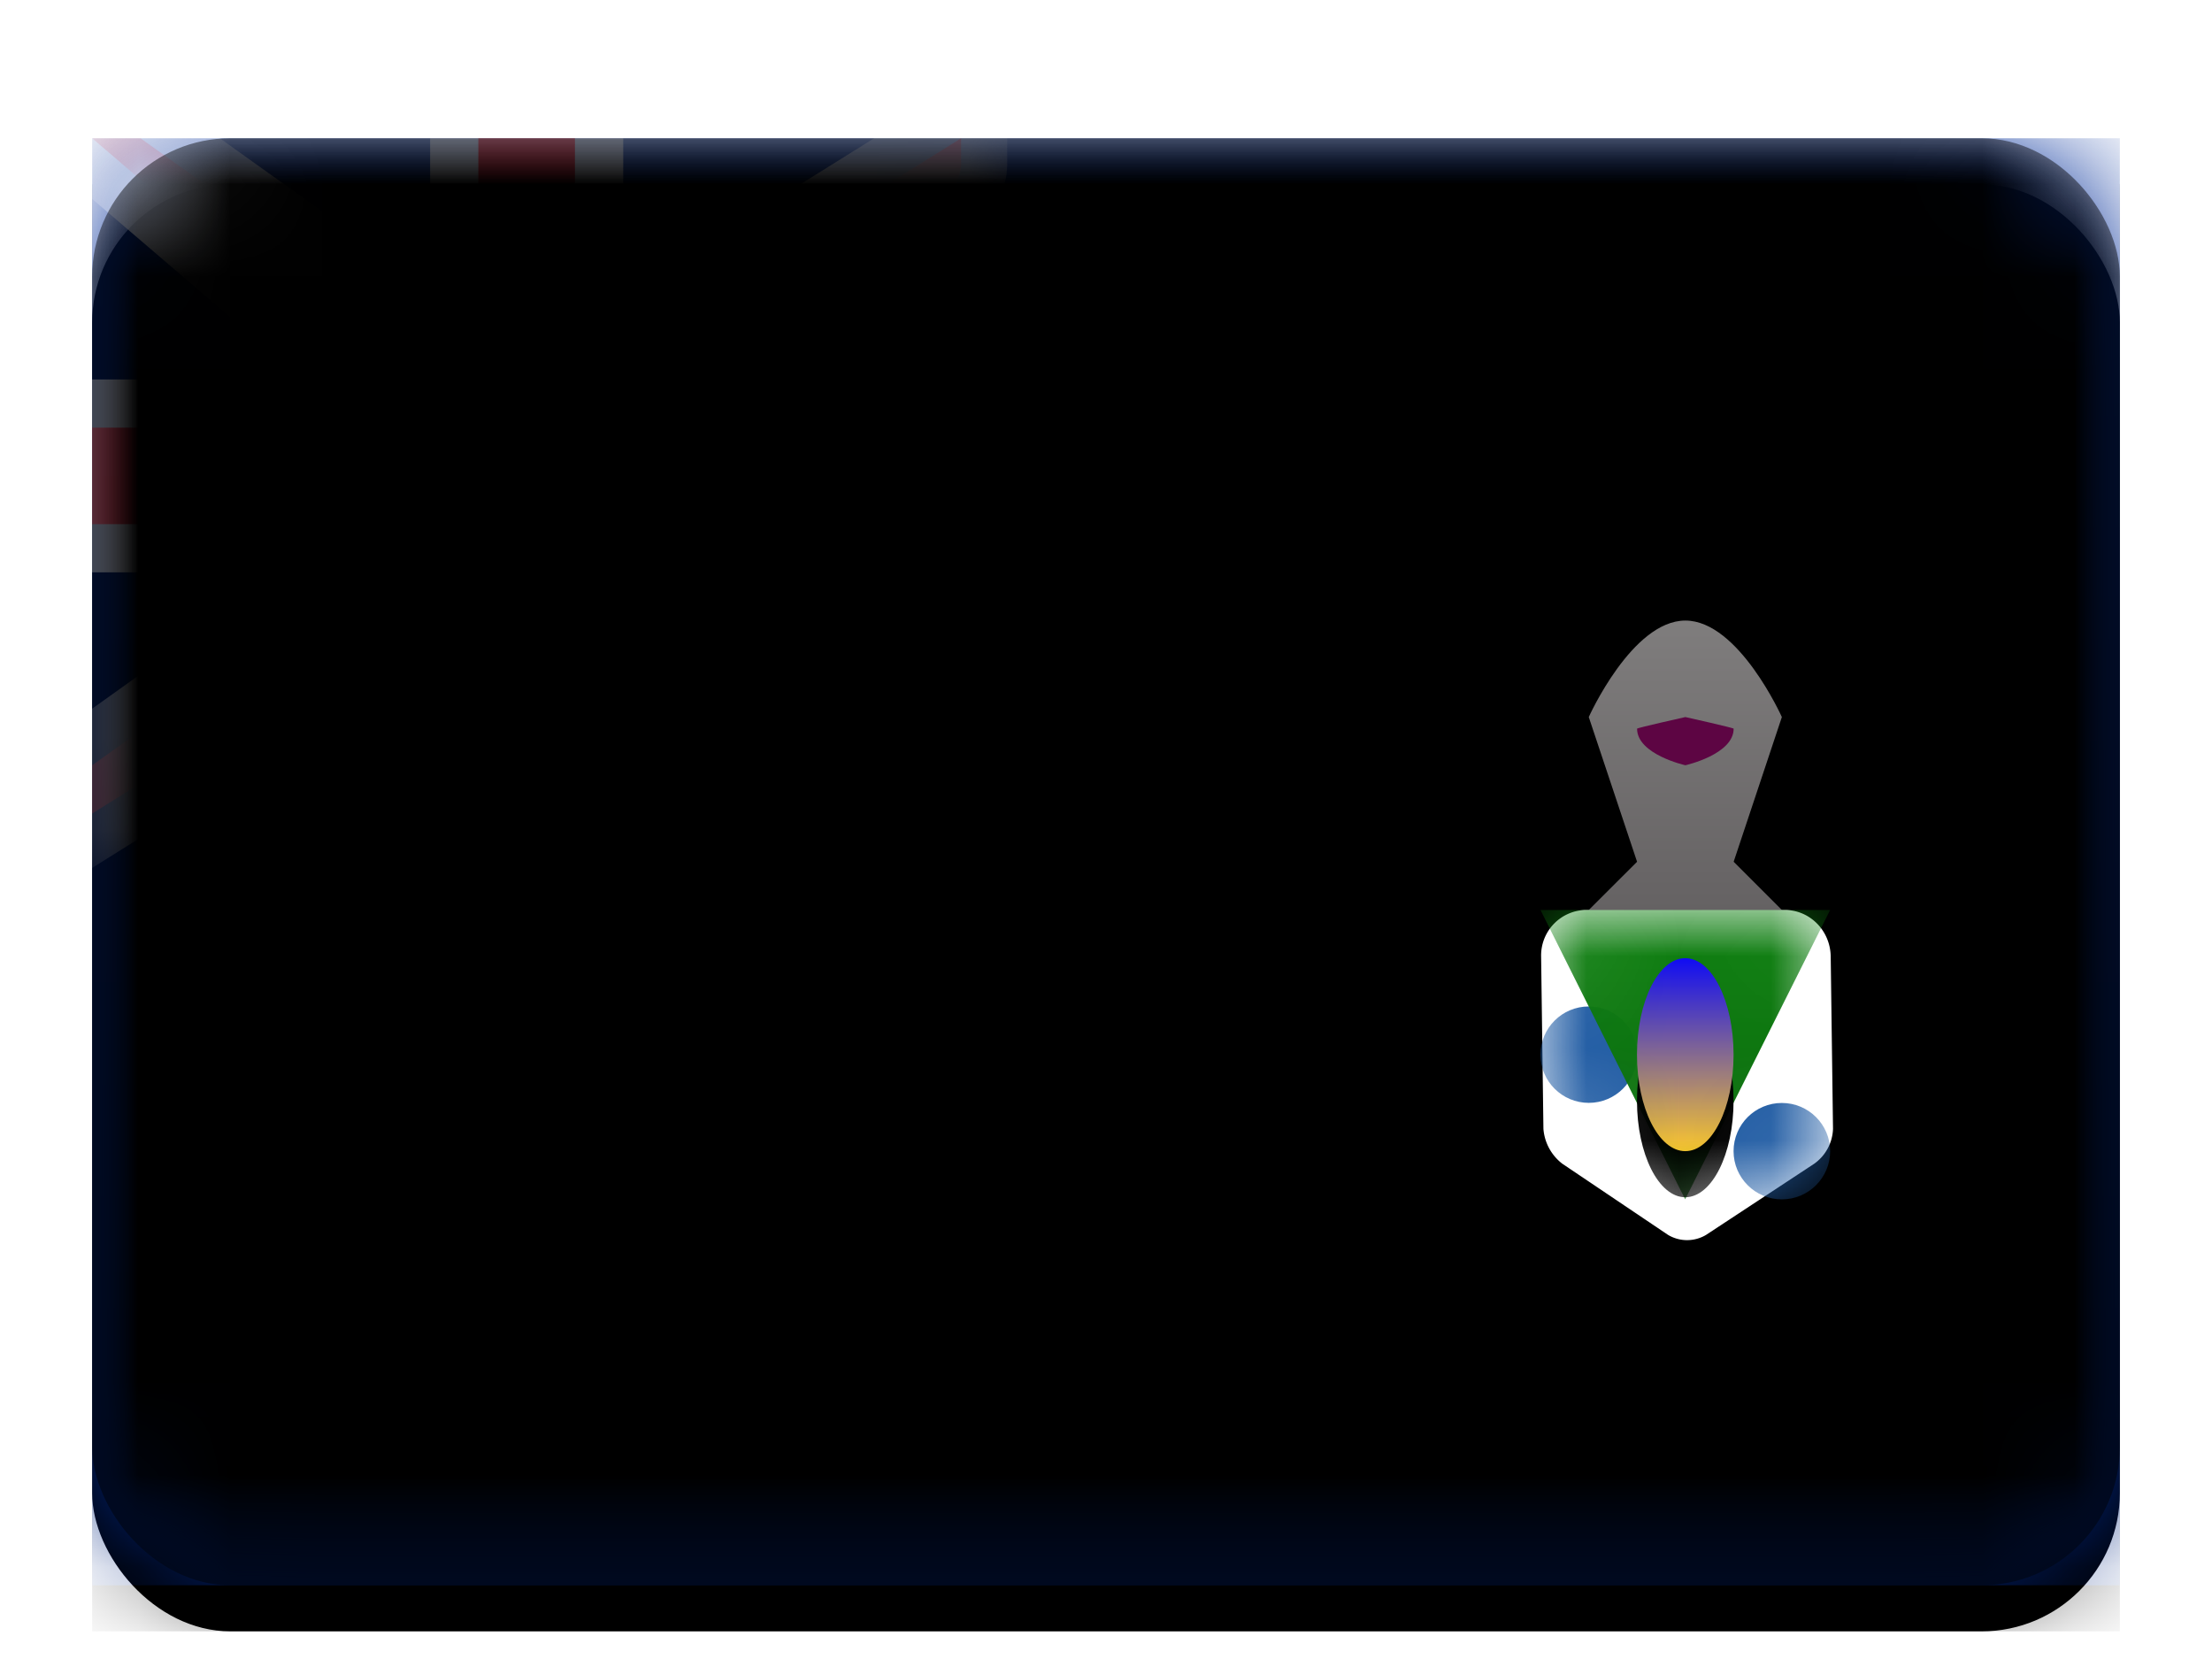<svg width="24" height="18" viewBox="0 0 24 18" xmlns="http://www.w3.org/2000/svg" xmlns:xlink="http://www.w3.org/1999/xlink"><title>GS</title><defs><filter x="-50%" y="-50%" width="200%" height="200%" filterUnits="objectBoundingBox" id="b"><feOffset dy=".5" in="SourceAlpha" result="shadowOffsetOuter1"/><feGaussianBlur stdDeviation=".5" in="shadowOffsetOuter1" result="shadowBlurOuter1"/><feColorMatrix values="0 0 0 0 0 0 0 0 0 0 0 0 0 0 0 0 0 0 0.16 0" in="shadowBlurOuter1" result="shadowMatrixOuter1"/><feMerge><feMergeNode in="shadowMatrixOuter1"/><feMergeNode in="SourceGraphic"/></feMerge></filter><rect id="c" width="22" height="15.7" rx="1.5"/><filter x="-50%" y="-50%" width="200%" height="200%" filterUnits="objectBoundingBox" id="d"><feOffset dy=".5" in="SourceAlpha" result="shadowOffsetOuter1"/><feGaussianBlur stdDeviation=".5" in="shadowOffsetOuter1" result="shadowBlurOuter1"/><feColorMatrix values="0 0 0 0 0 0 0 0 0 0 0 0 0 0 0 0 0 0 0.16 0" in="shadowBlurOuter1"/></filter><linearGradient x1="50%" y1="0%" x2="50%" y2="100%" id="h"><stop stop-color="#06319C" offset="0%"/><stop stop-color="#00247E" offset="100%"/></linearGradient><path id="g" d="M0 0h22v15.7H0z"/><filter x="-50%" y="-50%" width="200%" height="200%" filterUnits="objectBoundingBox" id="f"><feOffset dy=".5" in="SourceAlpha" result="shadowOffsetOuter1"/><feGaussianBlur stdDeviation=".5" in="shadowOffsetOuter1" result="shadowBlurOuter1"/><feColorMatrix values="0 0 0 0 0 0 0 0 0 0 0 0 0 0 0 0 0 0 0.16 0" in="shadowBlurOuter1"/></filter><linearGradient x1="50%" y1="0%" x2="50%" y2="100%" id="k"><stop stop-color="#1D1D1D" offset="0%"/><stop offset="100%"/></linearGradient><ellipse id="i" cx=".524" cy="1.57" rx=".524" ry="1.57"/><filter x="-50%" y="-50%" width="200%" height="200%" filterUnits="objectBoundingBox" id="j"><feOffset dy=".5" in="SourceAlpha" result="shadowOffsetOuter1"/><feColorMatrix values="0 0 0 0 0 0 0 0 0 0 0 0 0 0 0 0 0 0 0.06 0" in="shadowOffsetOuter1"/></filter><ellipse id="n" cy="2.093" rx=".524" ry="1.57"/><filter x="-50%" y="-50%" width="200%" height="200%" filterUnits="objectBoundingBox" id="m"><feOffset dy=".5" in="SourceAlpha" result="shadowOffsetOuter1"/><feColorMatrix values="0 0 0 0 0 0 0 0 0 0 0 0 0 0 0 0 0 0 0.06 0" in="shadowOffsetOuter1"/></filter><linearGradient x1="50%" y1="0%" x2="50%" y2="100%" id="q"><stop stop-color="#A2ADB0" offset="0%"/><stop stop-color="#8B9497" offset="100%"/></linearGradient><ellipse id="o" cx=".524" cy="1.57" rx=".524" ry="1.57"/><filter x="-50%" y="-50%" width="200%" height="200%" filterUnits="objectBoundingBox" id="p"><feOffset dy=".5" in="SourceAlpha" result="shadowOffsetOuter1"/><feColorMatrix values="0 0 0 0 0 0 0 0 0 0 0 0 0 0 0 0 0 0 0.06 0" in="shadowOffsetOuter1"/></filter><linearGradient x1="50%" y1="0%" x2="50%" y2="100%" id="u"><stop stop-color="#4F4F4F" offset="0%"/><stop stop-color="#2B2B2B" offset="100%"/></linearGradient><ellipse id="t" cx="1.048" cy="2.093" rx=".524" ry="1.57"/><filter x="-50%" y="-50%" width="200%" height="200%" filterUnits="objectBoundingBox" id="s"><feOffset dy=".5" in="SourceAlpha" result="shadowOffsetOuter1"/><feColorMatrix values="0 0 0 0 0 0 0 0 0 0 0 0 0 0 0 0 0 0 0.06 0" in="shadowOffsetOuter1"/></filter><linearGradient x1="50%" y1="0%" x2="50%" y2="100%" id="x"><stop stop-color="#FFC241" offset="0%"/><stop stop-color="#FEBB2C" offset="100%"/></linearGradient><path d="M17.286 13.083c.868.524 1.571.29 1.571 0 0-.289-.703-.523-1.571-.523s-1.572.234-1.572.523c0 .29.704.524 1.572 0z" id="w"/><filter x="-50%" y="-50%" width="200%" height="200%" filterUnits="objectBoundingBox" id="v"><feOffset dy=".5" in="SourceAlpha" result="shadowOffsetOuter1"/><feColorMatrix values="0 0 0 0 0 0 0 0 0 0 0 0 0 0 0 0 0 0 0.06 0" in="shadowOffsetOuter1"/></filter><ellipse id="z" cx="19.381" cy="5.757" rx=".524" ry=".523"/><filter x="-50%" y="-50%" width="200%" height="200%" filterUnits="objectBoundingBox" id="y"><feOffset dy=".5" in="SourceAlpha" result="shadowOffsetOuter1"/><feColorMatrix values="0 0 0 0 0 0 0 0 0 0 0 0 0 0 0 0 0 0 0.06 0" in="shadowOffsetOuter1"/></filter><linearGradient x1="50%" y1="0%" x2="50%" y2="100%" id="C"><stop stop-color="#A84B13" offset="0%"/><stop stop-color="#913F0E" offset="100%"/></linearGradient><ellipse id="B" cx="17.286" cy="4.71" rx=".524" ry=".523"/><filter x="-50%" y="-50%" width="200%" height="200%" filterUnits="objectBoundingBox" id="A"><feOffset dy=".5" in="SourceAlpha" result="shadowOffsetOuter1"/><feColorMatrix values="0 0 0 0 0 0 0 0 0 0 0 0 0 0 0 0 0 0 0.06 0" in="shadowOffsetOuter1"/></filter><linearGradient x1="50%" y1="0%" x2="50%" y2="100%" id="F"><stop stop-color="#CFB163" offset="0%"/><stop stop-color="#BEA157" offset="100%"/></linearGradient><ellipse id="E" cx="17.286" cy="3.925" rx=".524" ry=".262"/><filter x="-50%" y="-50%" width="200%" height="200%" filterUnits="objectBoundingBox" id="D"><feOffset dy=".5" in="SourceAlpha" result="shadowOffsetOuter1"/><feColorMatrix values="0 0 0 0 0 0 0 0 0 0 0 0 0 0 0 0 0 0 0.06 0" in="shadowOffsetOuter1"/></filter><ellipse id="H" cx="17.286" cy="12.037" rx=".524" ry=".523"/><filter x="-50%" y="-50%" width="200%" height="200%" filterUnits="objectBoundingBox" id="G"><feOffset dy=".5" in="SourceAlpha" result="shadowOffsetOuter1"/><feColorMatrix values="0 0 0 0 0 0 0 0 0 0 0 0 0 0 0 0 0 0 0.06 0" in="shadowOffsetOuter1"/></filter><ellipse id="J" cx="15.19" cy="5.757" rx=".524" ry=".523"/><filter x="-50%" y="-50%" width="200%" height="200%" filterUnits="objectBoundingBox" id="I"><feOffset dy=".5" in="SourceAlpha" result="shadowOffsetOuter1"/><feColorMatrix values="0 0 0 0 0 0 0 0 0 0 0 0 0 0 0 0 0 0 0.06 0" in="shadowOffsetOuter1"/></filter><linearGradient x1="50%" y1="0%" x2="50%" y2="100%" id="M"><stop stop-color="#2C42FF" offset="0%"/><stop stop-color="#0B24FC" offset="100%"/></linearGradient><ellipse id="L" cx="15.714" cy="6.803" rx=".524" ry=".523"/><filter x="-50%" y="-50%" width="200%" height="200%" filterUnits="objectBoundingBox" id="K"><feOffset dy=".5" in="SourceAlpha" result="shadowOffsetOuter1"/><feColorMatrix values="0 0 0 0 0 0 0 0 0 0 0 0 0 0 0 0 0 0 0.06 0" in="shadowOffsetOuter1"/></filter><ellipse id="O" cx="18.857" cy="6.803" rx=".524" ry=".523"/><filter x="-50%" y="-50%" width="200%" height="200%" filterUnits="objectBoundingBox" id="N"><feOffset dy=".5" in="SourceAlpha" result="shadowOffsetOuter1"/><feColorMatrix values="0 0 0 0 0 0 0 0 0 0 0 0 0 0 0 0 0 0 0.06 0" in="shadowOffsetOuter1"/></filter><linearGradient x1="0%" y1="0%" y2="50%" id="R"><stop stop-color="#E3DC3D" offset="0%"/><stop stop-color="#CFC82A" offset="100%"/></linearGradient><ellipse id="Q" cx="19.905" cy="8.373" rx=".524" ry=".262"/><filter x="-50%" y="-50%" width="200%" height="200%" filterUnits="objectBoundingBox" id="P"><feOffset dy=".5" in="SourceAlpha" result="shadowOffsetOuter1"/><feColorMatrix values="0 0 0 0 0 0 0 0 0 0 0 0 0 0 0 0 0 0 0.06 0" in="shadowOffsetOuter1"/></filter><linearGradient x1="50%" y1="0%" x2="50%" y2="100%" id="S"><stop stop-color="#DB1E36" offset="0%"/><stop stop-color="#D51931" offset="100%"/></linearGradient><path d="M3.667 3.14L0 0h.524L4.19 2.617h1.048L9.428 0v.274c0 .138-.09.314-.197.39L5.761 3.14v1.047l3.47 2.97c.11.094.076.17-.052.17h-.025a.908.908 0 0 1-.446-.141L5.238 4.71H4.19L0 7.327v-.524l3.667-2.616V3.14z" id="a"/><mask id="T" x="-.5" y="-.5" width="10.429" height="8.327"><path fill="#fff" d="M-.5-.5H9.929v8.327H-.5z"/><use xlink:href="#a"/></mask><rect id="V" width="22" height="15.7" rx="1.5"/><filter x="-50%" y="-50%" width="200%" height="200%" filterUnits="objectBoundingBox" id="U"><feOffset dy="-.5" in="SourceAlpha" result="shadowOffsetInner1"/><feComposite in="shadowOffsetInner1" in2="SourceAlpha" operator="arithmetic" k2="-1" k3="1" result="shadowInnerInner1"/><feColorMatrix values="0 0 0 0 0 0 0 0 0 0 0 0 0 0 0 0 0 0 0.04 0" in="shadowInnerInner1" result="shadowMatrixInner1"/><feOffset dy=".5" in="SourceAlpha" result="shadowOffsetInner2"/><feComposite in="shadowOffsetInner2" in2="SourceAlpha" operator="arithmetic" k2="-1" k3="1" result="shadowInnerInner2"/><feColorMatrix values="0 0 0 0 1 0 0 0 0 1 0 0 0 0 1 0 0 0 0.12 0" in="shadowInnerInner2" result="shadowMatrixInner2"/><feMerge><feMergeNode in="shadowMatrixInner1"/><feMergeNode in="shadowMatrixInner2"/></feMerge></filter><linearGradient x1="50%" y1="0%" x2="50%" y2="100%" id="Y"><stop stop-color="#7F7D7D" offset="0%"/><stop stop-color="#656263" offset="100%"/></linearGradient><path d="M16.762 7.85l-.524.523h2.095l-.523-.523.523-1.57s-.469-1.047-1.047-1.047c-.579 0-1.048 1.047-1.048 1.047l.524 1.57z" id="X"/><filter x="-50%" y="-50%" width="200%" height="200%" filterUnits="objectBoundingBox" id="W"><feOffset dy=".5" in="SourceAlpha" result="shadowOffsetOuter1"/><feColorMatrix values="0 0 0 0 0 0 0 0 0 0 0 0 0 0 0 0 0 0 0.06 0" in="shadowOffsetOuter1"/></filter><path d="M.007.505A.494.494 0 0 1 .49 0h2.16c.272 0 .495.223.499.505l.025 1.87a.484.484 0 0 1-.205.379l-1.173.772a.403.403 0 0 1-.411 0L.238 2.754a.528.528 0 0 1-.206-.379L.007.505z" id="Z"/><filter x="-50%" y="-50%" width="200%" height="200%" filterUnits="objectBoundingBox" id="aa"><feOffset dy=".5" in="SourceAlpha" result="shadowOffsetOuter1"/><feColorMatrix values="0 0 0 0 0 0 0 0 0 0 0 0 0 0 0 0 0 0 0.06 0" in="shadowOffsetOuter1"/></filter><linearGradient x1="50%" y1="0%" x2="50%" y2="100%" id="ac"><stop stop-color="#0F8011" offset="0%"/><stop stop-color="#0B6A0D" offset="100%"/></linearGradient><linearGradient x1="50%" y1="0%" x2="50%" y2="100%" id="af"><stop stop-color="#100CF44" offset="0%"/><stop stop-color="#FCC72E" offset="100%"/></linearGradient><ellipse id="ae" cx="1.571" cy="1.57" rx=".524" ry="1.047"/><filter x="-50%" y="-50%" width="200%" height="200%" filterUnits="objectBoundingBox" id="ad"><feOffset dy=".5" in="SourceAlpha" result="shadowOffsetOuter1"/><feColorMatrix values="0 0 0 0 0 0 0 0 0 0 0 0 0 0 0 0 0 0 0.06 0" in="shadowOffsetOuter1"/></filter></defs><g filter="url(#b)" transform="translate(1 1)" fill="none" fill-rule="evenodd"><mask id="e" fill="#fff"><use xlink:href="#c"/></mask><use fill="#000" filter="url(#d)" xlink:href="#c"/><g mask="url(#e)"><use fill="#000" filter="url(#f)" xlink:href="#g"/><use fill="url(#h)" xlink:href="#g"/></g><g mask="url(#e)"><g transform="translate(18.857 8.373)"><mask id="l" fill="#fff"><use xlink:href="#i"/></mask><use fill="#000" filter="url(#j)" xlink:href="#i"/><use fill="url(#k)" xlink:href="#i"/><g mask="url(#l)"><use fill="#000" filter="url(#m)" xlink:href="#n"/><use fill="#fff" xlink:href="#n"/></g></g></g><g mask="url(#e)"><g transform="translate(14.667 8.373)"><mask id="r" fill="#fff"><use xlink:href="#o"/></mask><use fill="#000" filter="url(#p)" xlink:href="#o"/><use fill="url(#q)" xlink:href="#o"/><g mask="url(#r)"><use fill="#000" filter="url(#s)" xlink:href="#t"/><use fill="url(#u)" xlink:href="#t"/></g></g></g><g mask="url(#e)"><use fill="#000" filter="url(#v)" xlink:href="#w"/><use fill="url(#x)" xlink:href="#w"/></g><g mask="url(#e)"><use fill="#000" filter="url(#y)" xlink:href="#z"/><use fill="#fff" xlink:href="#z"/></g><g mask="url(#e)"><use fill="#000" filter="url(#A)" xlink:href="#B"/><use fill="url(#C)" xlink:href="#B"/></g><g mask="url(#e)"><use fill="#000" filter="url(#D)" xlink:href="#E"/><use fill="url(#F)" xlink:href="#E"/></g><g mask="url(#e)"><use fill="#000" filter="url(#G)" xlink:href="#H"/><use fill="#fff" xlink:href="#H"/></g><g mask="url(#e)"><use fill="#000" filter="url(#I)" xlink:href="#J"/><use fill="#fff" xlink:href="#J"/></g><g mask="url(#e)"><use fill="#000" filter="url(#K)" xlink:href="#L"/><use fill="url(#M)" xlink:href="#L"/></g><g mask="url(#e)"><use fill="#000" filter="url(#N)" xlink:href="#O"/><use fill="url(#M)" xlink:href="#O"/></g><g mask="url(#e)"><use fill="#000" filter="url(#P)" xlink:href="#Q"/><use fill="url(#R)" xlink:href="#Q"/></g><g mask="url(#e)"><use fill="url(#S)" xlink:href="#a"/><use stroke="#FFF" mask="url(#T)" xlink:href="#a"/></g><path d="M0 2.617V4.71h3.667v2.65c0 .27.224.49.507.49h1.08c.28 0 .508-.226.508-.49V4.71h3.693a.5.5 0 0 0 .497-.507v-1.08a.504.504 0 0 0-.497-.506H5.762V0H3.667v2.617H0z" fill="#fff" mask="url(#e)"/><path fill="url(#S)" mask="url(#e)" d="M0 3.14h4.19V0h1.048v3.14h4.19v1.047h-4.19v3.14H4.19v-3.14H0z"/><g mask="url(#e)" fill="#000"><use filter="url(#U)" xlink:href="#V"/></g><g><use fill="#000" filter="url(#W)" xlink:href="#X"/><use fill="url(#Y)" xlink:href="#X"/></g><path d="M17.286 6.803s.524-.117.524-.397c0-.009-.524-.126-.524-.126s-.524.117-.524.126c0 .28.524.397.524.397z" fill="#5D0543"/><g transform="translate(15.714 8.373)"><mask id="ab" fill="#fff"><use xlink:href="#Z"/></mask><use fill="#000" filter="url(#aa)" xlink:href="#Z"/><use fill="#fff" xlink:href="#Z"/><ellipse fill="#225DA4" mask="url(#ab)" cx="2.619" cy="2.617" rx=".524" ry=".523"/><ellipse fill="#225DA4" mask="url(#ab)" cx=".524" cy="1.57" rx=".524" ry=".523"/><path fill="url(#ac)" mask="url(#ab)" d="M0 0h3.143L1.57 3.14z"/><g mask="url(#ab)"><use fill="#000" filter="url(#ad)" xlink:href="#ae"/><use fill="url(#af)" xlink:href="#ae"/></g></g></g></svg>